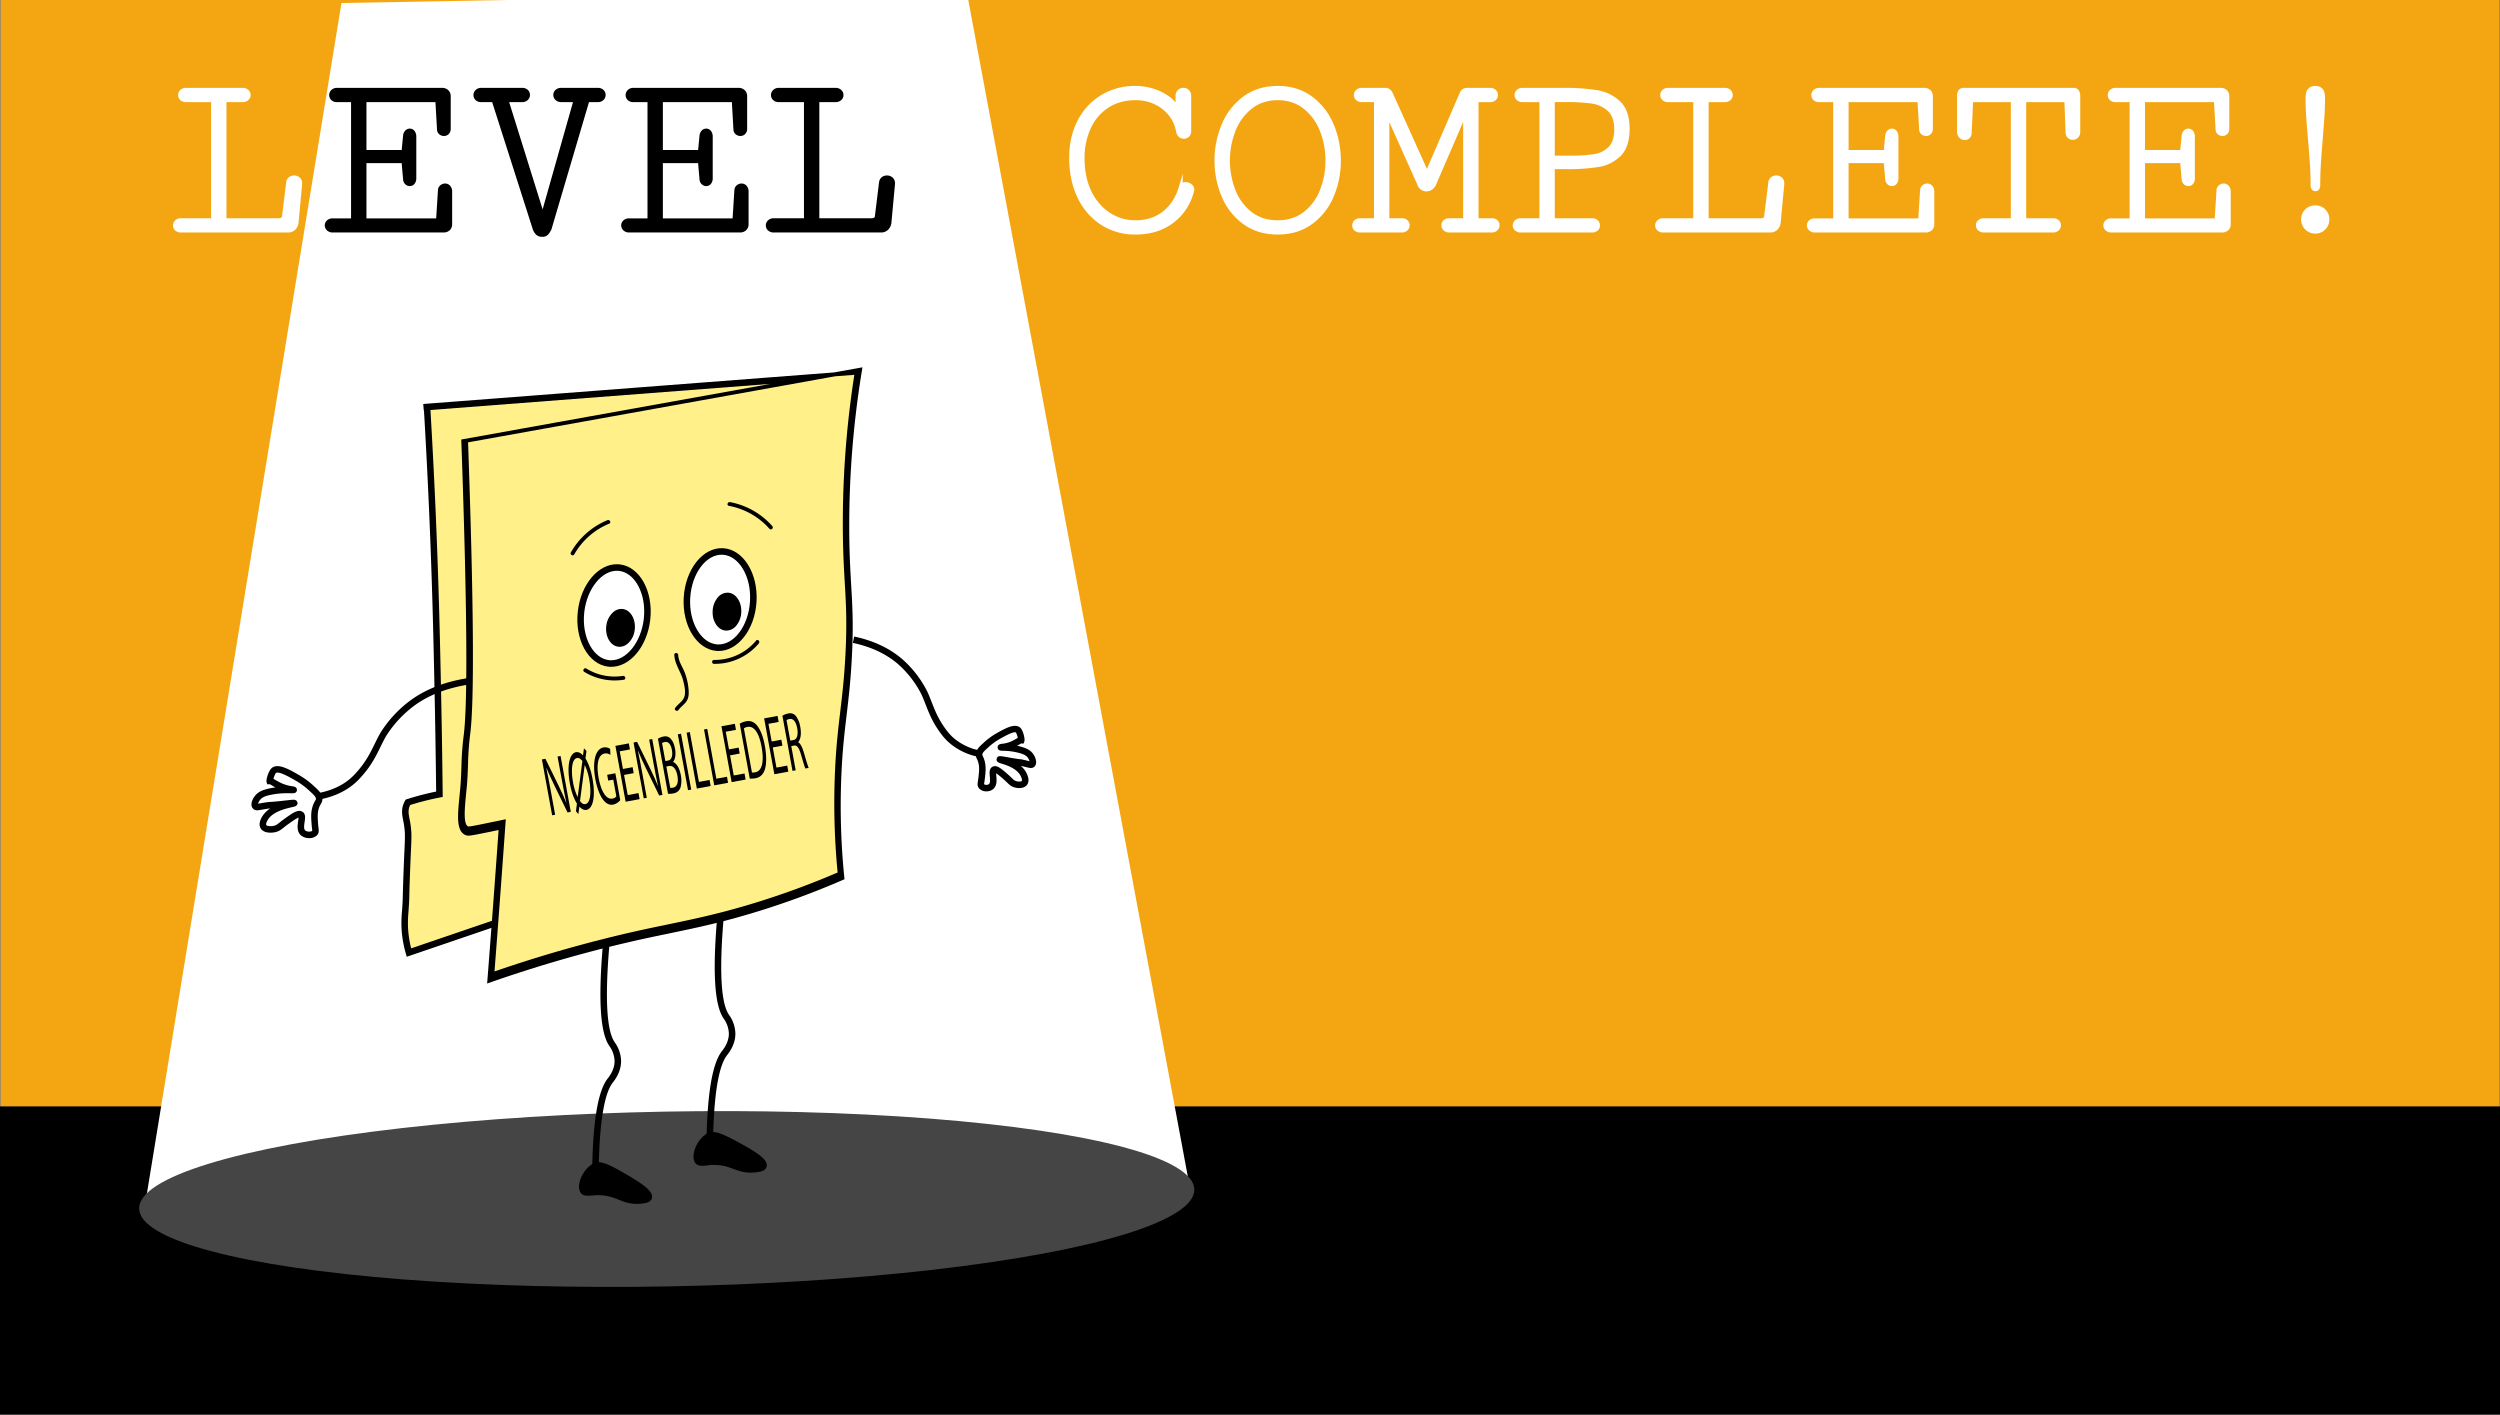 <svg id="Layer_1" data-name="Layer 1" xmlns="http://www.w3.org/2000/svg" viewBox="0 0 1920 1086.852"><rect x="0" y="0" width="1920" height="1086.852" fill="#808080" stroke="none"/><defs><style>.cls-1{fill:#f4a612;}.cls-2,.cls-5{fill:#fff;}.cls-3{fill:#454545;}.cls-4{fill:#fff08a;}.cls-5{stroke:#fff;}.cls-5,.cls-6{stroke-miterlimit:10;stroke-width:3px;}.cls-6{stroke:#000;}</style></defs><title>lvl complete</title><rect class="cls-1" x="0.52" y="-2.012" width="1918.959" height="1085.874"/><rect y="849.712" width="1920" height="236.625"/><path class="cls-2" d="M915.225,919.512,109.952,934.169,262.247,2.314l480.193-8.74Q828.832,456.543,915.225,919.512Z"/><ellipse class="cls-3" cx="512.049" cy="920.842" rx="405.271" ry="67.127" transform="translate(-16.678 9.474) rotate(-1.043)"/><path d="M646.178,595.243c.826-19.234,2.378-32.278,4.021-46.088,1.527-12.835,3.107-26.106,4.056-44.78,1.237-24.349.422-38.379-.524-54.623-.555-9.544-1.129-19.413-1.4-32.67a736.059,736.059,0,0,1,9.465-131.476l.563-3.5-21.773,3.918-315.531,24.237.381,5.012.174-.013c1.495,25.516,2.816,51.23,3.917,76.523,2.526,58.025,3.457,102.801,4.205,138.78.535,25.722.95,51.734,1.233,77.355a216.548,216.548,0,0,0-21.213,5.465c-.418.13-.836.263-1.252.395l-.928.297-.483.85a18.206,18.206,0,0,0-1.404,3.099c-1.502,4.379-.82,7.954-.029,12.093a62.323,62.323,0,0,1,1.29,10.188c.025.731.029,1.903.011,3.483-.026,2.253-.126,4.453-.307,8.447-.168,3.707-.405,8.94-.717,17.165-.43,11.351-.531,15.964-.592,18.72-.055,2.55-.079,3.607-.3,7.119-.113,1.787-.222,3.352-.322,4.769a92.89,92.89,0,0,0-.301,13.562,86.403,86.403,0,0,0,3.243,18.699l.729,2.523,65.011-22.169c-.986,13.065-1.983,26.084-2.978,38.879l-.297,3.827,3.608-1.255A1014.173,1014.173,0,0,1,493.39,721.219c6.695-1.468,13.222-2.821,19.531-4.13,21.65-4.491,42.099-8.732,70.181-17.456A630.181,630.181,0,0,0,646.894,675.98l1.68-.73-.185-1.832A547.28,547.28,0,0,1,646.178,595.243Z"/><path class="cls-4" d="M315.774,728.332A81.201,81.201,0,0,1,313.41,713.264a87.866,87.866,0,0,1,.298-12.9c.1-1.428.211-3.005.324-4.806.228-3.615.252-4.702.309-7.327.06-2.74.16-7.328.589-18.637.311-8.208.548-13.43.715-17.129.183-4.049.284-6.28.312-8.618.019-1.682.014-2.9-.015-3.721a67.537,67.537,0,0,0-1.376-10.956c-.736-3.851-1.222-6.395-.155-9.506a13.046,13.046,0,0,1,.577-1.401c.082-.026.164-.051.245-.076a211.277,211.277,0,0,1,22.727-5.739l2.049-.398-.023-2.097c-.284-26.311-.706-53.056-1.256-79.493-.748-36.004-1.68-80.812-4.209-138.894-1.103-25.348-2.427-51.118-3.926-76.687L591.716,294.82,354.262,337.555l.077,2.179c4.446,125.838,5.005,201.887,1.663,226.034a228.89,228.89,0,0,0-1.621,23.07c-.206,5.691-.42,11.575-.966,17.298q-.204,2.125-.409,4.181c-1.583,16.004-2.726,27.567,4.244,30.916,2.055.988,3.578.733,14.858-1.55,3.937-.798,7.557-1.545,10.807-2.225-1.356,19.042-2.751,38.216-4.153,57.042q-.472,6.337-.949,12.676Z"/><path class="cls-4" d="M643.303,670.08a625.529,625.529,0,0,1-61.606,22.74c-27.854,8.653-48.188,12.871-69.715,17.335-6.325,1.312-12.864,2.668-19.587,4.141a1017.019,1017.019,0,0,0-112.618,31.77c1.357-17.5,2.715-35.378,4.042-53.202,1.483-19.927,2.96-40.242,4.389-60.381l.236-3.324-3.244.686c-4.012.848-8.722,1.828-14.008,2.898-6.898,1.398-11.132,2.223-11.716,1.943-3.804-1.828-2.594-14.056-1.424-25.882.136-1.375.275-2.776.41-4.199.561-5.87.777-11.831.986-17.595a225.174,225.174,0,0,1,1.576-22.56c3.363-24.293,2.844-99.902-1.541-224.726l281.812-50.718,14.845-1.14a739.176,739.176,0,0,0-8.736,127.309c.272,13.351.875,23.716,1.407,32.86.937,16.097,1.745,29.999.521,54.072-.941,18.504-2.509,31.689-4.027,44.44-1.581,13.296-3.217,27.044-4.052,46.468A552.658,552.658,0,0,0,643.303,670.08Z"/><path d="M750.041,580.948a48.121,48.121,0,0,1-21.395-10.815,44.924,44.924,0,0,1-6.215-6.978c-6.186-8.32-8.905-15.301-11.535-22.051-1.098-2.818-2.134-5.479-3.394-8.142a78.961,78.961,0,0,0-17.129-22.346c-9.246-8.188-21.152-13.863-35.389-16.865l1.032-4.893c15.095,3.184,27.77,9.245,37.672,18.015a82.963,82.963,0,0,1,18.334,23.952c1.334,2.822,2.402,5.563,3.533,8.465,2.509,6.442,5.104,13.104,10.888,20.884a40.22,40.22,0,0,0,5.544,6.241,43.181,43.181,0,0,0,19.206,9.669Z"/><path class="cls-2" d="M756.835,572.573a49.886,49.886,0,0,1,9.761-7.26c5.873-3.293,12.398-6.952,15.243-4.639,1.99,1.618,3.021,9.832,2.38,7.34h0a54.074,54.074,0,0,1-6.953,3.832c-4.718,2.013-8.604,1.782-8.584,2.098.027.446,7.707-.435,16.34,2.406,2.44.803,4.83,1.862,6.472,4.208,1.418,2.026,2.419,5.216,1.244,6.399-.876.883-2.368.05-7.207-.981-3.104-.661-1.929-.199-9.133-1.425-5.588-.951-8.401-1.587-8.491-1.277-.199.684,13.855,2.567,18.279,11.682.407.839,2.052,4.228.602,6.252-1.37,1.911-4.865,1.717-7.007,1.103-2.818-.808-3.599-2.432-7.461-5.794-3.965-3.452-7.224-6.289-8.892-5.444-2.57,1.301,1.5,9.889-2.299,13.054-2.066,1.721-5.946,1.413-7.354-.336-.945-1.173-.295-2.397.187-6.749.463-4.187.855-7.73-.067-11.562-.908-3.772-2.223-4.221-1.886-6.547C752.252,577.249,753.187,575.783,756.835,572.573Z"/><path d="M757.615,607.772q-.464,0-.936-.047a7.079,7.079,0,0,1-4.852-2.366c-1.362-1.691-1.095-3.425-.757-5.619.121-.784.27-1.751.406-2.974.451-4.075.808-7.295-.013-10.702a14.251,14.251,0,0,0-1.085-2.999,7.059,7.059,0,0,1-.844-4.491c.365-2.52,1.738-4.434,5.649-7.878h0l1.651,1.877-1.648-1.88a52.462,52.462,0,0,1,10.186-7.561c6.824-3.826,13.879-7.782,18.043-4.397,2.387,1.938,3.925,9.065,3.312,10.64l-.661,1.698-1.832-.096-.028-.002c-.802.49-1.884,1.129-3.057,1.757a43.646,43.646,0,0,1,4.652,1.243c2.657.875,5.654,2.17,7.739,5.148,1.744,2.493,3.441,7.104.969,9.595-1.623,1.634-3.613,1.132-6.134.498-.888-.225-1.988-.502-3.368-.796-.429-.092-.765-.159-1.051-.212a17.52,17.52,0,0,1,4.477,5.656c1.793,3.693,1.922,6.653.385,8.799-2.124,2.964-6.568,2.954-9.728,2.05-2.548-.731-3.853-1.998-5.66-3.752-.754-.732-1.609-1.562-2.754-2.559a55.403,55.403,0,0,0-5.662-4.549c.02.633.088,1.397.141,1.99.284,3.215.674,7.618-2.429,10.203A7.98,7.98,0,0,1,757.615,607.772Zm-1.826-5.483a2.72,2.72,0,0,0,1.383.461,3.366,3.366,0,0,0,2.355-.544c1.092-.91.846-3.689.649-5.922-.253-2.857-.54-6.096,2.122-7.442,3.167-1.607,6.547,1.336,11.663,5.789,1.248,1.086,2.194,2.005,2.954,2.744,1.681,1.632,2.273,2.165,3.554,2.532,2.083.599,3.958.303,4.286-.155.006-.009.568-.848-.818-3.703-2.902-5.979-11.257-8.528-14.825-9.616-1.833-.559-4.342-1.325-3.606-3.856.693-2.382,2.466-2.063,7.212-1.211,1.141.205,2.506.451,4.099.722,3.741.637,5.187.811,6.144.926a28.034,28.034,0,0,1,3.091.518c1.462.311,2.619.604,3.548.838.35.088.718.181,1.052.26a8.087,8.087,0,0,0-1.206-2.637c-1.172-1.675-2.928-2.517-5.205-3.266a47.411,47.411,0,0,0-13.81-2.106c-1.729-.045-4.098-.106-4.244-2.525-.148-2.461,2.426-2.76,3.272-2.858a23.585,23.585,0,0,0,6.826-1.689,45.467,45.467,0,0,0,5.353-2.861,12.799,12.799,0,0,0-1.42-4.11c-1.483-1.206-8.855,2.933-12.399,4.919a47.271,47.271,0,0,0-9.329,6.953l-1.655-1.874,1.652,1.877c-3.496,3.077-3.889,4.046-4.004,4.841-.08.55-.025.693.425,1.656a19.028,19.028,0,0,1,1.417,3.947c1.025,4.258.607,8.041.122,12.423-.146,1.318-.306,2.353-.434,3.186A17.001,17.001,0,0,0,755.789,602.288Z"/><path d="M243.719,614.29l-.813-4.934c9.261-1.526,17.219-4.705,23.655-9.446a45.627,45.627,0,0,0,6.993-6.472c7.332-8.098,10.793-15.159,14.14-21.988,1.505-3.07,2.926-5.972,4.668-8.942a90.946,90.946,0,0,1,23.074-24.764c12.199-8.857,27.531-14.643,45.568-17.196l.701,4.95c-17.221,2.438-31.8,7.92-43.332,16.291a87.128,87.128,0,0,0-21.699,23.248c-1.647,2.809-3.029,5.628-4.491,8.613-3.499,7.14-7.117,14.522-14.923,23.142a50.308,50.308,0,0,1-7.734,7.142C262.449,609.15,253.766,612.634,243.719,614.29Z"/><path class="cls-2" d="M239.704,605.861a59.227,59.227,0,0,0-11.22-8.416c-6.81-3.901-14.376-8.235-17.891-5.899-2.459,1.634-4.138,10.457-3.239,7.8h0a66.332,66.332,0,0,0,8.066,4.546c5.506,2.45,10.144,2.425,10.104,2.765-.057.48-9.152-.916-19.585,1.655-2.949.727-5.853,1.734-7.937,4.175-1.8,2.109-3.167,5.5-1.833,6.848.995,1.005,2.816.191,8.634-.644,3.732-.535,2.307-.104,10.951-1.012,6.705-.704,10.088-1.23,10.179-.889.199.751-16.636,1.973-22.405,11.574-.531.884-2.676,4.453-1.061,6.725,1.525,2.146,5.697,2.138,8.28,1.598,3.4-.711,4.419-2.421,9.202-5.834,4.911-3.503,8.947-6.383,10.886-5.373,2.988,1.556-2.331,10.607,2.018,14.25,2.364,1.98,7,1.872,8.774.063,1.19-1.214.483-2.575.15-7.309-.321-4.554-.592-8.408.718-12.499,1.289-4.027,2.879-4.436,2.606-6.971C244.901,611.184,243.869,609.544,239.704,605.861Z"/><path d="M237.435,643.679a9.78,9.78,0,0,1-6.188-2.03c-3.474-2.91-2.769-7.639-2.254-11.092a26.613,26.613,0,0,0,.309-2.659c-1.702.571-5.228,3.086-7.893,4.987-1.435,1.023-2.502,1.875-3.444,2.626-2.193,1.749-3.777,3.013-6.707,3.626-3.609.755-8.609.527-10.83-2.598-1.169-1.645-1.953-4.621.957-9.461a19.593,19.593,0,0,1,6.178-6.19c-.625.046-1.232.111-2.405.279-1.661.238-3.001.477-4.077.669-3.048.544-5.062.903-6.69-.742-2.765-2.794-.492-7.647,1.71-10.229,2.573-3.015,6.114-4.209,9.24-4.98a55.642,55.642,0,0,1,6.168-1.147c-1.602-.862-3.092-1.761-4.127-2.408-.099.009-.198.009-.306.01l-1.835-.041-.527-1.781c-.465-1.603,1.546-9.094,4.495-11.055,4.802-3.192,12.791,1.386,20.518,5.812a61.813,61.813,0,0,1,11.634,8.712h0c4.418,3.906,5.931,6.035,6.225,8.76a7.072,7.072,0,0,1-1.249,4.812,14.615,14.615,0,0,0-1.462,3.191c-1.163,3.632-.916,7.13-.605,11.559.093,1.319.218,2.383.319,3.238.282,2.392.504,4.281-1.176,5.996A8.43,8.43,0,0,1,237.435,643.679Zm-7.524-20.915a4.412,4.412,0,0,1,2.079.503c2.918,1.52,2.403,4.978,1.948,8.027-.378,2.536-.807,5.411.52,6.522,1.418,1.189,4.454,1.054,5.33.279a15.876,15.876,0,0,0-.166-1.962c-.106-.907-.24-2.036-.34-3.472-.336-4.769-.626-8.888.83-13.437a19.447,19.447,0,0,1,1.899-4.177c.592-1.02.665-1.173.602-1.764-.092-.848-.519-1.974-4.566-5.551h-.001a57.116,57.116,0,0,0-10.806-8.119c-4.875-2.793-13.036-7.469-15.265-5.987-.61.49-1.464,2.701-1.968,4.448a57.381,57.381,0,0,0,6.428,3.531,31.166,31.166,0,0,0,8.215,2.275c1.093.169,3.653.565,3.354,3.07-.284,2.401-2.542,2.343-4.715,2.29a62.574,62.574,0,0,0-16.754,1.497c-2.856.704-5.077,1.547-6.633,3.371a8.264,8.264,0,0,0-1.695,3.134c.544-.072,1.276-.203,1.994-.331,1.114-.198,2.5-.446,4.245-.696a35.792,35.792,0,0,1,3.647-.375c1.152-.07,2.894-.175,7.398-.648,1.917-.201,3.56-.388,4.932-.544,1.768-.2,3.046-.346,3.961-.416,1.099-.084,3.385-.263,3.963,1.917l.273,1.027-.559.955c-.653,1.076-1.544,1.277-3.924,1.813-4.373.984-14.613,3.291-18.467,9.706-1.813,3.017-1.194,3.951-1.167,3.989.525.737,3.086,1.152,5.731.6,1.765-.369,2.599-1.034,4.613-2.641.942-.751,2.114-1.685,3.649-2.781C223.412,625.315,226.989,622.764,229.911,622.764Z"/><path d="M459.727,904.207l-5-.035c.286-40.945,4.163-65.71,11.852-75.71l.197-.254c1.287-1.65,5.204-6.674,5.214-13.243a20.811,20.811,0,0,0-4.011-11.659l-.152-.224c-6.809-10.067-8.406-35.149-4.882-76.68l4.982.422c-3.376,39.786-2.017,64.5,4.041,73.457l.135.197a25.603,25.603,0,0,1,4.887,14.494c-.012,8.283-4.723,14.325-6.271,16.31l-.177.229C463.639,840.486,460.001,864.946,459.727,904.207Z"/><path d="M498.189,919.593c-.562,1.882-4.005,2.151-7.013,2.387-8.705.682-13.439-2.621-19.896-4.717-14.268-4.632-21.859,1.526-23.754-3.59-1.755-4.738,3.042-14.652,9.183-17.791,2.798-1.43,5.958-1.496,17.966,5.28C483.636,906.217,499.509,915.173,498.189,919.593Z"/><path d="M488.892,924.571c-5.741,0-9.862-1.645-13.864-3.242-1.455-.58-2.96-1.181-4.519-1.688a37.164,37.164,0,0,0-15.821-1.477c-3.895.319-7.922.652-9.505-3.623-2.267-6.119,3.268-17.246,10.389-20.886,3.873-1.98,7.903-1.686,20.334,5.328,17.625,9.946,26.277,15.973,24.679,21.324v.001c-1.053,3.524-5.578,3.879-9.213,4.163C490.512,924.539,489.686,924.571,488.892,924.571Zm-29.256-11.66a39.534,39.534,0,0,1,12.416,1.975c1.716.558,3.299,1.189,4.829,1.8,4.391,1.752,8.181,3.267,14.099,2.803a20.311,20.311,0,0,0,4.704-.722c-.909-2.424-8.379-7.607-22.23-15.424-12.286-6.933-14.205-5.95-15.608-5.234-5.483,2.803-9.132,11.574-7.976,14.697.201.543.589.692,4.407.376C455.779,913.058,457.571,912.91,459.637,912.91Z"/><path d="M586.326,895.365c-.512,1.896-3.947,2.256-6.948,2.571-8.684.912-13.503-2.265-20.012-4.19-14.384-4.254-21.812,2.102-23.84-2.962-1.878-4.691,2.658-14.727,8.716-18.028,2.76-1.503,5.917-1.653,18.098,4.804C571.429,882.379,587.53,890.913,586.326,895.365Z"/><path d="M576.383,900.598c-5.342,0-9.308-1.464-13.165-2.887-1.469-.542-2.989-1.103-4.561-1.567a37.167,37.167,0,0,0-15.854-1.059c-3.886.425-7.903.86-9.597-3.372-2.426-6.057,2.816-17.325,9.84-21.151,3.818-2.08,7.855-1.892,20.465,4.79,17.876,9.476,26.686,15.274,25.229,20.666h0c-.96,3.55-5.471,4.023-9.096,4.405A31.155,31.155,0,0,1,576.383,900.598Zm-27.658-10.91a39.519,39.519,0,0,1,11.35,1.661c1.73.512,3.328,1.102,4.874,1.672,4.436,1.637,8.267,3.05,14.168,2.43a20.259,20.259,0,0,0,4.684-.847c-.973-2.399-8.579-7.386-22.631-14.834-12.457-6.604-14.349-5.568-15.731-4.817-5.409,2.946-8.828,11.812-7.59,14.902.214.536.603.675,4.414.26A57.253,57.253,0,0,1,548.725,889.688Z"/><path class="cls-2" d="M468.825,509.6q-.689-.024-1.381-.102c-6.606-.75-12.457-5.177-16.475-12.46-4.171-7.561-5.85-17.22-4.729-27.195,2.197-19.538,14.537-34.472,28.093-33.998q.689.024,1.381.102c6.606.75,12.457,5.177,16.475,12.46,4.171,7.562,5.85,17.221,4.728,27.196C494.721,495.14,482.381,510.073,468.825,509.6Z"/><path d="M474.422,433.332l-.174,5.024h0c.393.014.791.043,1.184.088,5.78.657,10.954,4.628,14.569,11.182,3.921,7.109,5.495,16.233,4.431,25.694-2.017,17.938-13.466,32.189-25.522,31.768-.395-.014-.794-.043-1.187-.088-5.78-.657-10.954-4.628-14.569-11.182-3.921-7.109-5.495-16.233-4.431-25.694,2.017-17.937,13.466-32.188,25.522-31.768l.175-5.024m-.002,0c-14.765-.514-28.309,15.282-30.664,36.227-2.439,21.69,8.041,40.689,23.407,42.436.527.06,1.05.099,1.575.117,14.765.516,28.309-15.282,30.664-36.227,2.439-21.69-8.041-40.689-23.407-42.436-.527-.06-1.05-.099-1.575-.117Z"/><path d="M448.719,516.005a44.724,44.724,0,0,0,30.383,6.027c1.906-.29,1.205-3.224-.697-2.935a41.331,41.331,0,0,1-28.083-5.643c-1.655-1.003-3.259,1.547-1.603,2.55Z"/><path d="M580.71,491.948a41.1,41.1,0,0,1-32.283,14.867c-1.928-.027-2.039,2.987-.104,3.014a43.921,43.921,0,0,0,34.434-15.676c1.234-1.466-.8-3.687-2.046-2.206Z"/><ellipse cx="476.551" cy="482.201" rx="14.075" ry="10.501" transform="translate(-55.239 902.698) rotate(-83.672)"/><path d="M475.889,496.739a8.449,8.449,0,0,1-.966-.055c-6.027-.685-10.199-7.739-9.301-15.725a16.429,16.429,0,0,1,5.647-11.076,9.289,9.289,0,0,1,6.913-2.167c6.026.685,10.199,7.74,9.301,15.726a16.432,16.432,0,0,1-5.648,11.076A9.504,9.504,0,0,1,475.889,496.739Zm1.331-28.077a8.531,8.531,0,0,0-5.329,2.003,15.645,15.645,0,0,0-5.276,10.405c-.837,7.439,2.94,13.998,8.42,14.621a8.33,8.33,0,0,0,6.176-1.955,15.643,15.643,0,0,0,5.277-10.405l.497.056-.497-.056c.836-7.439-2.941-13.998-8.42-14.621A7.6,7.6,0,0,0,477.22,468.662Z"/><path d="M517.879,502.928c.231,7.146,5.271,13.25,6.893,20.16.876,3.732,2.051,8.456.76,12.182-1.171,3.379-4.945,5.54-6.979,8.377-1.132,1.579,1.412,3.181,2.536,1.612,2.007-2.801,5.219-4.597,6.751-7.749,1.213-2.496,1.186-5.239.983-7.952a47.599,47.599,0,0,0-2.686-12.39c-1.66-4.653-5.098-9.098-5.261-14.135-.062-1.93-3.061-2.049-2.998-.105Z"/><path d="M559.771,388.501a54.808,54.808,0,0,1,31.163,17.603c1.29,1.449,3.482-.61,2.194-2.058a57.403,57.403,0,0,0-32.46-18.424c-1.878-.353-2.792,2.522-.897,2.879Z"/><path d="M466.495,399.493a57.519,57.519,0,0,0-28.029,24.699c-.964,1.681,1.57,3.296,2.536,1.612a54.904,54.904,0,0,1,26.916-23.655c1.783-.738.35-3.39-1.423-2.656Z"/><path class="cls-2" d="M550.798,497.418c-14.034-.866-24.441-18.141-23.199-38.51,1.22-19.999,13.437-35.876,27.234-35.394.157.005.316.013.473.022,14.034.866,24.441,18.141,23.198,38.511-1.22,19.999-13.435,35.875-27.23,35.393C551.272,497.441,550.955,497.428,550.798,497.418Z"/><path d="M554.745,426.027c.135.005.271.011.406.02,5.806.358,11.176,4.057,15.121,10.416,4.278,6.897,6.315,15.929,5.736,25.431-1.138,18.651-12.196,33.47-24.651,33.035-.135-.005-.271-.011-.406-.02-5.806-.358-11.176-4.057-15.121-10.416-4.278-6.897-6.315-15.929-5.736-25.431,1.138-18.651,12.196-33.47,24.651-33.035m.174-5.024c-15.212-.531-28.501,16.217-29.815,37.752-1.329,21.787,10.106,40.221,25.541,41.173.179.011.36.02.539.026,15.212.532,28.501-16.217,29.815-37.752,1.329-21.787-10.106-40.221-25.541-41.173-.179-.011-.36-.02-.539-.026Z"/><ellipse cx="558.302" cy="469.74" rx="14.076" ry="10.5" transform="translate(55.875 998.818) rotate(-86.556)"/><path d="M557.94,484.305q-.263,0-.526-.016c-6.054-.373-10.581-7.204-10.091-15.226h0a17.186,17.186,0,0,1,3.793-10.038,9.801,9.801,0,0,1,8.074-3.834c6.054.373,10.581,7.204,10.092,15.226a17.186,17.186,0,0,1-3.793,10.038A9.934,9.934,0,0,1,557.94,484.305Zm-9.62-15.181c-.456,7.472,3.651,13.828,9.155,14.167a8.846,8.846,0,0,0,7.25-3.482,16.184,16.184,0,0,0,3.559-9.453c.456-7.472-3.651-13.828-9.155-14.167a8.823,8.823,0,0,0-7.249,3.482,16.185,16.185,0,0,0-3.559,9.453Z"/><path d="M547.508,883.129l-5-.035c.285-40.944,4.162-65.709,11.851-75.709l.197-.254c1.287-1.65,5.205-6.674,5.215-13.244a20.808,20.808,0,0,0-4.012-11.66l-.151-.222c-6.809-10.068-8.406-35.15-4.882-76.681l4.982.422c-3.376,39.786-2.016,64.5,4.041,73.457l.134.195a25.599,25.599,0,0,1,4.889,14.496c-.012,8.285-4.724,14.326-6.272,16.311l-.176.227C551.42,819.409,547.782,843.868,547.508,883.129Z"/><path d="M424.032,626.151l-7.843-42.899,2.69-.497,10.086,20.573c2.336,4.767,4.266,9.081,5.976,13.305l.045-.073c-1.274-5.687-2.285-10.895-3.506-17.579l-3.281-17.948,2.323-.429,7.842,42.899-2.493.461L425.83,603.315c-2.204-4.528-4.374-9.193-6.187-13.662l-.074.08c1.131,5.383,2.13,10.528,3.433,17.657l3.351,18.331Z"/><path d="M442.345,623.029l.733-5.926c-2.285-3.526-4.255-9.017-5.418-15.383-2.478-13.557-.272-23.111,4.714-24.032,1.756-.325,3.608.518,5.375,2.495l.729-5.464,1.921,2.013-.756,5.798c2.296,3.589,4.199,9.029,5.351,15.329,2.735,14.958.011,23.291-4.549,24.134-1.813.335-3.705-.566-5.473-2.543l-.783,5.804Zm4.93-38.547c-1.3-1.668-2.699-2.594-4.116-2.332-4.164.769-4.678,9.813-3.037,18.787a44.517,44.517,0,0,0,3.522,11.259l.017-.069Zm-1.831,30.671c1.295,1.801,2.598,2.679,4.127,2.396,3.994-.738,4.703-9.357,2.934-19.032a43.454,43.454,0,0,0-3.368-10.892l-.085.016Z"/><path d="M476.363,614.505a9.981,9.981,0,0,1-5.433,3.439c-2.889.534-5.571-.681-8.173-4.346-2.295-3.26-4.361-8.8-5.583-15.483-2.311-12.798-.112-22.877,6.29-24.06a6.771,6.771,0,0,1,5.119,1.093l.232,4.629a5.764,5.764,0,0,0-4.558-1.065c-4.646.859-6.49,7.911-4.523,18.667,1.99,10.883,6.082,16.773,10.53,15.951a4.416,4.416,0,0,0,3.077-1.752l-2.339-12.794-3.881.717-.814-4.455,6.289-1.162Z"/><path d="M486.687,593.779l-7.422,1.372,2.828,15.467,8.272-1.529.849,4.646-10.736,1.984L472.636,572.82l10.311-1.905.849,4.646-7.847,1.45,2.478,13.557,7.422-1.372Z"/><path d="M494.412,613.144,486.57,570.245l2.69-.497,10.086,20.573c2.336,4.766,4.266,9.081,5.976,13.305l.045-.073c-1.274-5.687-2.285-10.895-3.506-17.579L498.58,568.026l2.323-.429,7.842,42.899-2.493.461L496.211,590.308c-2.204-4.528-4.374-9.193-6.187-13.662l-.074.08c1.131,5.383,2.13,10.528,3.433,17.657l3.351,18.331Z"/><path d="M505.31,567.374a11.46,11.46,0,0,1,4.34-1.723,5.487,5.487,0,0,1,5.811,2.15c1.294,1.471,2.354,3.908,2.97,7.281.756,4.137.202,7.99-1.507,10.016l.023.128c1.999.683,4.74,3.664,5.904,10.028a20.847,20.847,0,0,1-.043,8.891,6.829,6.829,0,0,1-5.867,5.23,13.412,13.412,0,0,1-3.917.197Zm5.676,17.112,2.238-.414c2.606-.482,3.577-3.819,2.821-7.956-.919-5.028-2.98-6.687-5.472-6.226a5.055,5.055,0,0,0-2.111.784Zm3.758,20.558a6.112,6.112,0,0,0,2.114-.128c2.55-.471,4.517-3.006,3.376-9.244-1.07-5.855-3.75-7.861-6.442-7.363l-2.039.377Z"/><path d="M523.02,563.509l7.842,42.899-2.464.455-7.842-42.899Z"/><path d="M527.325,562.713l2.464-.455,6.993,38.253,8.158-1.508.849,4.646-10.622,1.963Z"/><path d="M540.692,560.243l2.464-.455L550.15,598.04l8.158-1.508.849,4.646-10.622,1.963Z"/><path d="M568.111,578.731l-7.422,1.372,2.828,15.467,8.272-1.529.849,4.646-10.736,1.984L554.06,557.773l10.311-1.905.849,4.646-7.847,1.45,2.478,13.557,7.422-1.371Z"/><path d="M568.099,555.77a16.653,16.653,0,0,1,5.077-1.859c3.541-.654,6.4.725,8.711,3.917,2.339,3.186,4.238,7.968,5.506,14.905,1.28,7.002,1.364,12.908.301,17.184-1.051,4.339-3.602,7.048-7.313,7.734a18.341,18.341,0,0,1-4.568.318Zm9.399,37.479a7.243,7.243,0,0,0,2.551-.142c5.269-.974,6.92-8.122,4.802-19.706-1.821-10.125-5.546-16.082-10.759-15.119a6.748,6.748,0,0,0-2.784,1.106Z"/><path d="M600.908,572.67l-7.422,1.371,2.828,15.467,8.272-1.529.849,4.646L594.699,594.61l-7.842-42.899,10.311-1.905.849,4.646-7.847,1.45,2.478,13.558,7.422-1.372Z"/><path d="M600.895,549.709a12.256,12.256,0,0,1,4.568-1.765,5.67,5.67,0,0,1,6.163,2.48,19.342,19.342,0,0,1,2.99,7.87c1.035,5.664.136,9.712-1.596,11.612l.035.19c1.683.874,3.119,3.767,4.387,8.138,1.716,5.868,2.926,9.922,3.625,11.503l-2.549.471c-.533-1.151-1.633-4.765-3.148-10.012-1.649-5.814-3.076-7.854-5.348-7.63l-2.322.429,3.397,18.585-2.464.455Zm6.036,19.084,2.521-.466c2.634-.487,3.712-4.041,2.816-8.943-1.012-5.537-3.239-7.626-5.857-7.207a4.958,4.958,0,0,0-2.343.959Z"/><path class="cls-5" d="M142.88,68.975H186.3a4.747,4.747,0,0,1,3.442,1.2,3.846,3.846,0,0,1,1.239,2.861,3.601,3.601,0,0,1-1.239,2.723,4.719,4.719,0,0,1-3.351,1.154H172.439v92.204H214.39a5.669,5.669,0,0,0,2.662-.831,3.413,3.413,0,0,0,1.102-2.584l3.121-25.474a4.367,4.367,0,0,1,1.56-2.954,4.743,4.743,0,0,1,3.029-1.015,4.865,4.865,0,0,1,3.305,1.2,4.177,4.177,0,0,1,1.377,3.323v.554l-2.754,29.628a7.456,7.456,0,0,1-2.066,4.384,6.123,6.123,0,0,1-4.544,1.708H139.025a4.853,4.853,0,0,1-3.442-1.154,3.7,3.7,0,0,1-1.239-2.815,3.749,3.749,0,0,1,1.239-2.769,4.615,4.615,0,0,1,3.351-1.2h24.693V76.913H142.788a4.548,4.548,0,0,1-3.305-1.154,3.661,3.661,0,0,1-1.193-2.723A3.846,3.846,0,0,1,139.53,70.175,4.615,4.615,0,0,1,142.88,68.975Z"/><path class="cls-6" d="M318.212,105.156V136.72a5.317,5.317,0,0,1-1.01,3.507,3.123,3.123,0,0,1-2.478,1.2,3.483,3.483,0,0,1-2.478-1.061,4.144,4.144,0,0,1-1.193-2.908l-1.193-13.66H279.933v45.41H336.388l1.469-23.166a3.529,3.529,0,0,1,1.285-2.584,4.123,4.123,0,0,1,2.754-1.015,3.569,3.569,0,0,1,2.708,1.246,5.062,5.062,0,0,1,1.147,3.554v24.92a4.616,4.616,0,0,1-1.423,3.6,5.316,5.316,0,0,1-3.718,1.292H255.607a4.74,4.74,0,0,1-3.442-1.2,3.745,3.745,0,0,1-1.239-2.769,3.605,3.605,0,0,1,1.239-2.723,4.723,4.723,0,0,1,3.351-1.154H271.12V76.913H258.728a4.388,4.388,0,0,1-3.259-1.154,3.727,3.727,0,0,1-1.147-2.723,3.846,3.846,0,0,1,1.239-2.861,4.615,4.615,0,0,1,3.351-1.2h80.598a5.212,5.212,0,0,1,3.718,1.338,4.766,4.766,0,0,1,1.423,3.646v24.92a3.969,3.969,0,0,1-1.102,3,3.589,3.589,0,0,1-2.57,1.062,4.056,4.056,0,0,1-2.616-.923,3.378,3.378,0,0,1-1.239-2.584l-1.285-22.52H279.933v39.779h29.926l1.193-12.275a4.939,4.939,0,0,1,1.239-3.045,3.267,3.267,0,0,1,2.433-1.108,3.083,3.083,0,0,1,2.478,1.246A5.683,5.683,0,0,1,318.212,105.156Z"/><path class="cls-6" d="M431.122,68.975h27.906a4.69,4.69,0,0,1,3.397,1.154,3.771,3.771,0,0,1,1.193,2.815,3.814,3.814,0,0,1-1.193,2.769,4.45,4.45,0,0,1-3.305,1.2h-7.894l-29.008,98.295a14.147,14.147,0,0,1-2.433,4.015,4.665,4.665,0,0,1-3.442,1.154,5.047,5.047,0,0,1-3.672-1.338,9.347,9.347,0,0,1-2.203-3.83L379.074,76.913h-9.547a4.388,4.388,0,0,1-3.259-1.154,3.727,3.727,0,0,1-1.147-2.723A3.846,3.846,0,0,1,366.36,70.175a4.615,4.615,0,0,1,3.35-1.2h31.211a4.69,4.69,0,0,1,3.397,1.154,3.771,3.771,0,0,1,1.193,2.815,3.814,3.814,0,0,1-1.193,2.769,4.45,4.45,0,0,1-3.305,1.2H388.988l27.814,89.158,25.244-89.158H431.031a4.607,4.607,0,0,1-3.351-1.2,3.743,3.743,0,0,1-1.239-2.769,3.701,3.701,0,0,1,1.239-2.815A4.858,4.858,0,0,1,431.122,68.975Z"/><path class="cls-6" d="M545.868,105.156V136.72a5.318,5.318,0,0,1-1.01,3.507,3.123,3.123,0,0,1-2.478,1.2,3.483,3.483,0,0,1-2.479-1.061,4.144,4.144,0,0,1-1.193-2.908l-1.193-13.66H507.589v45.41h56.455l1.469-23.166a3.529,3.529,0,0,1,1.285-2.584,4.123,4.123,0,0,1,2.754-1.015,3.569,3.569,0,0,1,2.708,1.246,5.062,5.062,0,0,1,1.147,3.554v24.92a4.616,4.616,0,0,1-1.423,3.6,5.316,5.316,0,0,1-3.718,1.292H483.263a4.74,4.74,0,0,1-3.442-1.2,3.745,3.745,0,0,1-1.239-2.769,3.605,3.605,0,0,1,1.239-2.723,4.723,4.723,0,0,1,3.351-1.154h15.605V76.913H486.384a4.388,4.388,0,0,1-3.259-1.154,3.727,3.727,0,0,1-1.147-2.723,3.846,3.846,0,0,1,1.239-2.861,4.615,4.615,0,0,1,3.351-1.2h80.598a5.212,5.212,0,0,1,3.718,1.338,4.767,4.767,0,0,1,1.423,3.646v24.92a3.969,3.969,0,0,1-1.101,3,3.589,3.589,0,0,1-2.57,1.062,4.056,4.056,0,0,1-2.616-.923,3.378,3.378,0,0,1-1.239-2.584l-1.285-22.52H507.589v39.779h29.926l1.193-12.275a4.939,4.939,0,0,1,1.239-3.045,3.268,3.268,0,0,1,2.433-1.108,3.083,3.083,0,0,1,2.478,1.246A5.684,5.684,0,0,1,545.868,105.156Z"/><path class="cls-6" d="M598.193,68.975h43.42a4.747,4.747,0,0,1,3.442,1.2,3.846,3.846,0,0,1,1.239,2.861,3.601,3.601,0,0,1-1.239,2.723,4.719,4.719,0,0,1-3.351,1.154H627.751v92.204h41.951a5.669,5.669,0,0,0,2.662-.831,3.413,3.413,0,0,0,1.102-2.584l3.121-25.474a4.367,4.367,0,0,1,1.56-2.954,4.743,4.743,0,0,1,3.029-1.015,4.865,4.865,0,0,1,3.305,1.2,4.177,4.177,0,0,1,1.377,3.323v.554l-2.754,29.628a7.456,7.456,0,0,1-2.066,4.384,6.123,6.123,0,0,1-4.544,1.708H594.337a4.853,4.853,0,0,1-3.442-1.154,3.7,3.7,0,0,1-1.239-2.815,3.749,3.749,0,0,1,1.239-2.769,4.615,4.615,0,0,1,3.351-1.2h24.693V76.913H598.101a4.548,4.548,0,0,1-3.305-1.154,3.661,3.661,0,0,1-1.193-2.723,3.846,3.846,0,0,1,1.239-2.861A4.615,4.615,0,0,1,598.193,68.975Z"/><path class="cls-5" d="M915.718,145.396a1.608,1.608,0,0,1-.092.646,41.936,41.936,0,0,1-7.252,15.737,40.478,40.478,0,0,1-14.642,12.137q-9.226,4.707-21.802,4.707a46.27,46.27,0,0,1-25.336-7.106,48.333,48.333,0,0,1-17.579-20.167q-6.382-13.059-6.38-30.319,0-15.689,6.38-27.873A46.973,46.973,0,0,1,846.595,74.236a48.019,48.019,0,0,1,25.244-6.738,44.791,44.791,0,0,1,13.678,2.077,39.419,39.419,0,0,1,11.429,5.676,25.188,25.188,0,0,1,7.39,8.122V73.59a4.391,4.391,0,0,1,1.331-3.369,4.505,4.505,0,0,1,7.665,3.461v27.043a4.106,4.106,0,0,1-1.239,3.23,4.325,4.325,0,0,1-2.983,1.107,3.946,3.946,0,0,1-2.846-1.153,5.685,5.685,0,0,1-1.561-3.185A28.958,28.958,0,0,0,898.69,87.527a31.759,31.759,0,0,0-11.52-8.906,35.422,35.422,0,0,0-15.055-3.185q-12.393,0-21.572,5.907a38.581,38.581,0,0,0-14.137,16.429,55.441,55.441,0,0,0-4.957,23.905q0,15.044,5.554,26.166a41.307,41.307,0,0,0,14.825,16.983,37.064,37.064,0,0,0,20.195,5.86q13.034,0,22.031-7.106,8.996-7.106,12.76-19.659a3.576,3.576,0,0,1,3.672-2.584,5.827,5.827,0,0,1,3.58,1.246A3.531,3.531,0,0,1,915.718,145.396Z"/><path class="cls-5" d="M1028.261,123.338a68.456,68.456,0,0,1-5.37,27.043,48.094,48.094,0,0,1-16.018,20.443q-10.65,7.8-25.611,7.799-14.963,0-25.611-7.799a48.083,48.083,0,0,1-16.019-20.443,68.458,68.458,0,0,1-5.37-27.043,69.467,69.467,0,0,1,5.37-27.181A48.928,48.928,0,0,1,955.65,75.436q10.648-7.936,25.611-7.938,14.962,0,25.611,7.938a48.939,48.939,0,0,1,16.018,20.721A69.465,69.465,0,0,1,1028.261,123.338Zm-8.812,0a62.017,62.017,0,0,0-4.406-23.397,42.001,42.001,0,0,0-13.035-17.721q-8.629-6.784-20.746-6.784t-20.746,6.784A41.993,41.993,0,0,0,947.48,99.941a64.213,64.213,0,0,0-.092,46.517,40.717,40.717,0,0,0,12.943,17.536q8.628,6.693,20.93,6.691,12.3,0,20.93-6.691a40.732,40.732,0,0,0,12.943-17.536A61.969,61.969,0,0,0,1019.448,123.338Z"/><path class="cls-5" d="M1145.577,177.054h-32.404a4.74,4.74,0,0,1-3.442-1.2,3.845,3.845,0,0,1-1.239-2.861,3.665,3.665,0,0,1,1.193-2.723,4.556,4.556,0,0,1,3.305-1.154h12.209V86.419l-23.592,54.639a7.505,7.505,0,0,1-2.57,3.277,5.988,5.988,0,0,1-3.488,1.153,5.714,5.714,0,0,1-3.213-.969,6.294,6.294,0,0,1-2.295-3l-24.51-54.731v82.328h11.016a4.692,4.692,0,0,1,3.397,1.154,3.669,3.669,0,0,1,1.193,2.723,3.845,3.845,0,0,1-1.239,2.861,4.74,4.74,0,0,1-3.442,1.2h-31.854a4.684,4.684,0,0,1-3.397-1.154,3.764,3.764,0,0,1-1.193-2.815,3.815,3.815,0,0,1,1.193-2.769,4.455,4.455,0,0,1,3.305-1.2h12.209V76.913h-10.924a4.55,4.55,0,0,1-3.305-1.154,3.661,3.661,0,0,1-1.193-2.723,3.846,3.846,0,0,1,1.239-2.861,4.616,4.616,0,0,1,3.351-1.2h18.176q2.754,0,4.223,3.23l27.631,61.192,26.621-61.654a4.351,4.351,0,0,1,4.131-2.768h17.625a4.747,4.747,0,0,1,3.442,1.2,3.846,3.846,0,0,1,1.239,2.861,3.601,3.601,0,0,1-1.239,2.723,4.719,4.719,0,0,1-3.351,1.154H1134.011v92.204h11.75a4.398,4.398,0,0,1,3.259,1.154,3.737,3.737,0,0,1,1.147,2.723,3.845,3.845,0,0,1-1.239,2.861A4.611,4.611,0,0,1,1145.577,177.054Z"/><path class="cls-5" d="M1200.839,68.975a151.021,151.021,0,0,1,25.657,1.8,31.404,31.404,0,0,1,16.845,8.307q6.7,6.507,6.701,19.797t-6.334,19.705a28.857,28.857,0,0,1-15.927,8.122,144.412,144.412,0,0,1-24.556,1.708h-10.649v40.703h30.201a4.458,4.458,0,0,1,3.305,1.2,3.819,3.819,0,0,1,1.193,2.769,3.768,3.768,0,0,1-1.193,2.815,4.686,4.686,0,0,1-3.397,1.154h-54.711a4.853,4.853,0,0,1-3.442-1.154,3.7,3.7,0,0,1-1.239-2.815,3.75,3.75,0,0,1,1.239-2.769,4.616,4.616,0,0,1,3.351-1.2h15.881V76.913h-14.596a4.55,4.55,0,0,1-3.305-1.154,3.661,3.661,0,0,1-1.193-2.723,3.846,3.846,0,0,1,1.239-2.861,4.616,4.616,0,0,1,3.351-1.2Zm5.691,52.055a109.717,109.717,0,0,0,18.313-1.246,20.994,20.994,0,0,0,11.75-6q4.635-4.753,4.636-14.537,0-10.336-5.554-15.229a24.981,24.981,0,0,0-13.265-5.999,143.502,143.502,0,0,0-19.736-1.107h-10.098V121.03Z"/><path class="cls-5" d="M1281.161,68.975h43.42a4.747,4.747,0,0,1,3.442,1.2,3.846,3.846,0,0,1,1.239,2.861,3.601,3.601,0,0,1-1.239,2.723,4.719,4.719,0,0,1-3.351,1.154H1310.72v92.204h41.951a5.667,5.667,0,0,0,2.662-.831,3.41,3.41,0,0,0,1.102-2.584l3.121-25.474a4.369,4.369,0,0,1,1.561-2.954,4.743,4.743,0,0,1,3.029-1.015,4.866,4.866,0,0,1,3.305,1.2,4.178,4.178,0,0,1,1.377,3.323v.554l-2.754,29.628a7.456,7.456,0,0,1-2.065,4.384,6.121,6.121,0,0,1-4.544,1.708h-82.158a4.853,4.853,0,0,1-3.442-1.154,3.7,3.7,0,0,1-1.239-2.815,3.75,3.75,0,0,1,1.239-2.769,4.616,4.616,0,0,1,3.35-1.2h24.693V76.913H1281.07a4.55,4.55,0,0,1-3.305-1.154,3.661,3.661,0,0,1-1.193-2.723,3.846,3.846,0,0,1,1.239-2.861A4.616,4.616,0,0,1,1281.161,68.975Z"/><path class="cls-5" d="M1456.493,105.156V136.72a5.318,5.318,0,0,1-1.01,3.507,3.122,3.122,0,0,1-2.478,1.2,3.483,3.483,0,0,1-2.479-1.061,4.146,4.146,0,0,1-1.193-2.908l-1.193-13.66h-29.926v45.41h56.455l1.469-23.166a3.531,3.531,0,0,1,1.285-2.584,4.125,4.125,0,0,1,2.754-1.015,3.568,3.568,0,0,1,2.708,1.246,5.062,5.062,0,0,1,1.147,3.554v24.92a4.616,4.616,0,0,1-1.423,3.6,5.315,5.315,0,0,1-3.718,1.292H1393.888a4.74,4.74,0,0,1-3.442-1.2,3.745,3.745,0,0,1-1.239-2.769,3.605,3.605,0,0,1,1.239-2.723,4.723,4.723,0,0,1,3.351-1.154h15.605V76.913h-12.393a4.389,4.389,0,0,1-3.259-1.154,3.729,3.729,0,0,1-1.147-2.723,3.846,3.846,0,0,1,1.239-2.861,4.616,4.616,0,0,1,3.351-1.2H1477.79a5.211,5.211,0,0,1,3.718,1.338,4.767,4.767,0,0,1,1.423,3.646v24.92a3.969,3.969,0,0,1-1.101,3,3.588,3.588,0,0,1-2.57,1.062,4.056,4.056,0,0,1-2.616-.923,3.381,3.381,0,0,1-1.239-2.584l-1.285-22.52h-55.904v39.779H1448.14l1.193-12.275a4.939,4.939,0,0,1,1.239-3.045,3.268,3.268,0,0,1,2.433-1.108,3.081,3.081,0,0,1,2.478,1.246A5.684,5.684,0,0,1,1456.493,105.156Z"/><path class="cls-5" d="M1513.867,76.913l-1.102,25.012a4.388,4.388,0,0,1-1.193,3.092,3.588,3.588,0,0,1-2.57,1.062,4.361,4.361,0,0,1-3.121-1.338,4.846,4.846,0,0,1-1.377-3.646V73.959a6.501,6.501,0,0,1,.872-3.784,3.445,3.445,0,0,1,2.983-1.2h84.086a3.176,3.176,0,0,1,2.8,1.246,6.54,6.54,0,0,1,.872,3.738v27.135a4.822,4.822,0,0,1-1.239,3.553,4.057,4.057,0,0,1-2.983,1.246,4.016,4.016,0,0,1-2.754-1.062,3.966,3.966,0,0,1-1.285-2.907l-.918-25.012h-32.312v92.204h22.215a4.56,4.56,0,0,1,3.305,1.154,3.669,3.669,0,0,1,1.193,2.723,3.845,3.845,0,0,1-1.239,2.861,4.74,4.74,0,0,1-3.442,1.2h-52.875a4.906,4.906,0,0,1-3.488-1.2,3.78,3.78,0,0,1-1.285-2.861,3.605,3.605,0,0,1,1.239-2.723,4.724,4.724,0,0,1,3.351-1.154h22.215V76.913Z"/><path class="cls-5" d="M1684.15,105.156V136.72a5.317,5.317,0,0,1-1.01,3.507,3.122,3.122,0,0,1-2.478,1.2,3.483,3.483,0,0,1-2.478-1.061,4.146,4.146,0,0,1-1.193-2.908l-1.193-13.66H1645.87v45.41h56.455l1.469-23.166a3.531,3.531,0,0,1,1.285-2.584,4.125,4.125,0,0,1,2.754-1.015,3.568,3.568,0,0,1,2.708,1.246,5.062,5.062,0,0,1,1.147,3.554v24.92a4.616,4.616,0,0,1-1.423,3.6,5.315,5.315,0,0,1-3.718,1.292h-85.004a4.74,4.74,0,0,1-3.442-1.2,3.745,3.745,0,0,1-1.239-2.769,3.605,3.605,0,0,1,1.239-2.723,4.723,4.723,0,0,1,3.351-1.154h15.605V76.913h-12.393a4.389,4.389,0,0,1-3.259-1.154,3.729,3.729,0,0,1-1.147-2.723,3.846,3.846,0,0,1,1.239-2.861,4.616,4.616,0,0,1,3.351-1.2h80.598a5.21,5.21,0,0,1,3.718,1.338,4.766,4.766,0,0,1,1.423,3.646v24.92a3.969,3.969,0,0,1-1.102,3,3.588,3.588,0,0,1-2.57,1.062,4.056,4.056,0,0,1-2.616-.923,3.381,3.381,0,0,1-1.239-2.584l-1.285-22.52H1645.87v39.779h29.926l1.193-12.275a4.939,4.939,0,0,1,1.239-3.045,3.268,3.268,0,0,1,2.433-1.108,3.081,3.081,0,0,1,2.478,1.246A5.683,5.683,0,0,1,1684.15,105.156Z"/><path class="cls-5" d="M1787.421,168.47a9.202,9.202,0,0,1-2.662,6.691,8.873,8.873,0,0,1-6.609,2.723,9.019,9.019,0,0,1-6.655-2.723,9.117,9.117,0,0,1-2.708-6.691,8.818,8.818,0,0,1,2.708-6.599,9.183,9.183,0,0,1,6.655-2.63,9.031,9.031,0,0,1,6.609,2.63A8.897,8.897,0,0,1,1787.421,168.47Zm-9.18-100.972a5.555,5.555,0,0,1,4.314,1.708q1.56,1.709,1.561,6.045,0,7.015-.459,14.075t-1.377,18.229q-.919,11.262-1.377,18.967-.46,7.707-.459,15.459a4.483,4.483,0,0,1-.551,2.584,1.927,1.927,0,0,1-1.652.738,1.884,1.884,0,0,1-1.652-.784,4.516,4.516,0,0,1-.551-2.539q0-7.66-.459-14.813-.46-7.151-1.469-19.52-.918-10.245-1.423-17.721t-.505-14.675q0-4.337,1.56-6.045A5.787,5.787,0,0,1,1778.242,67.498Z"/></svg>
